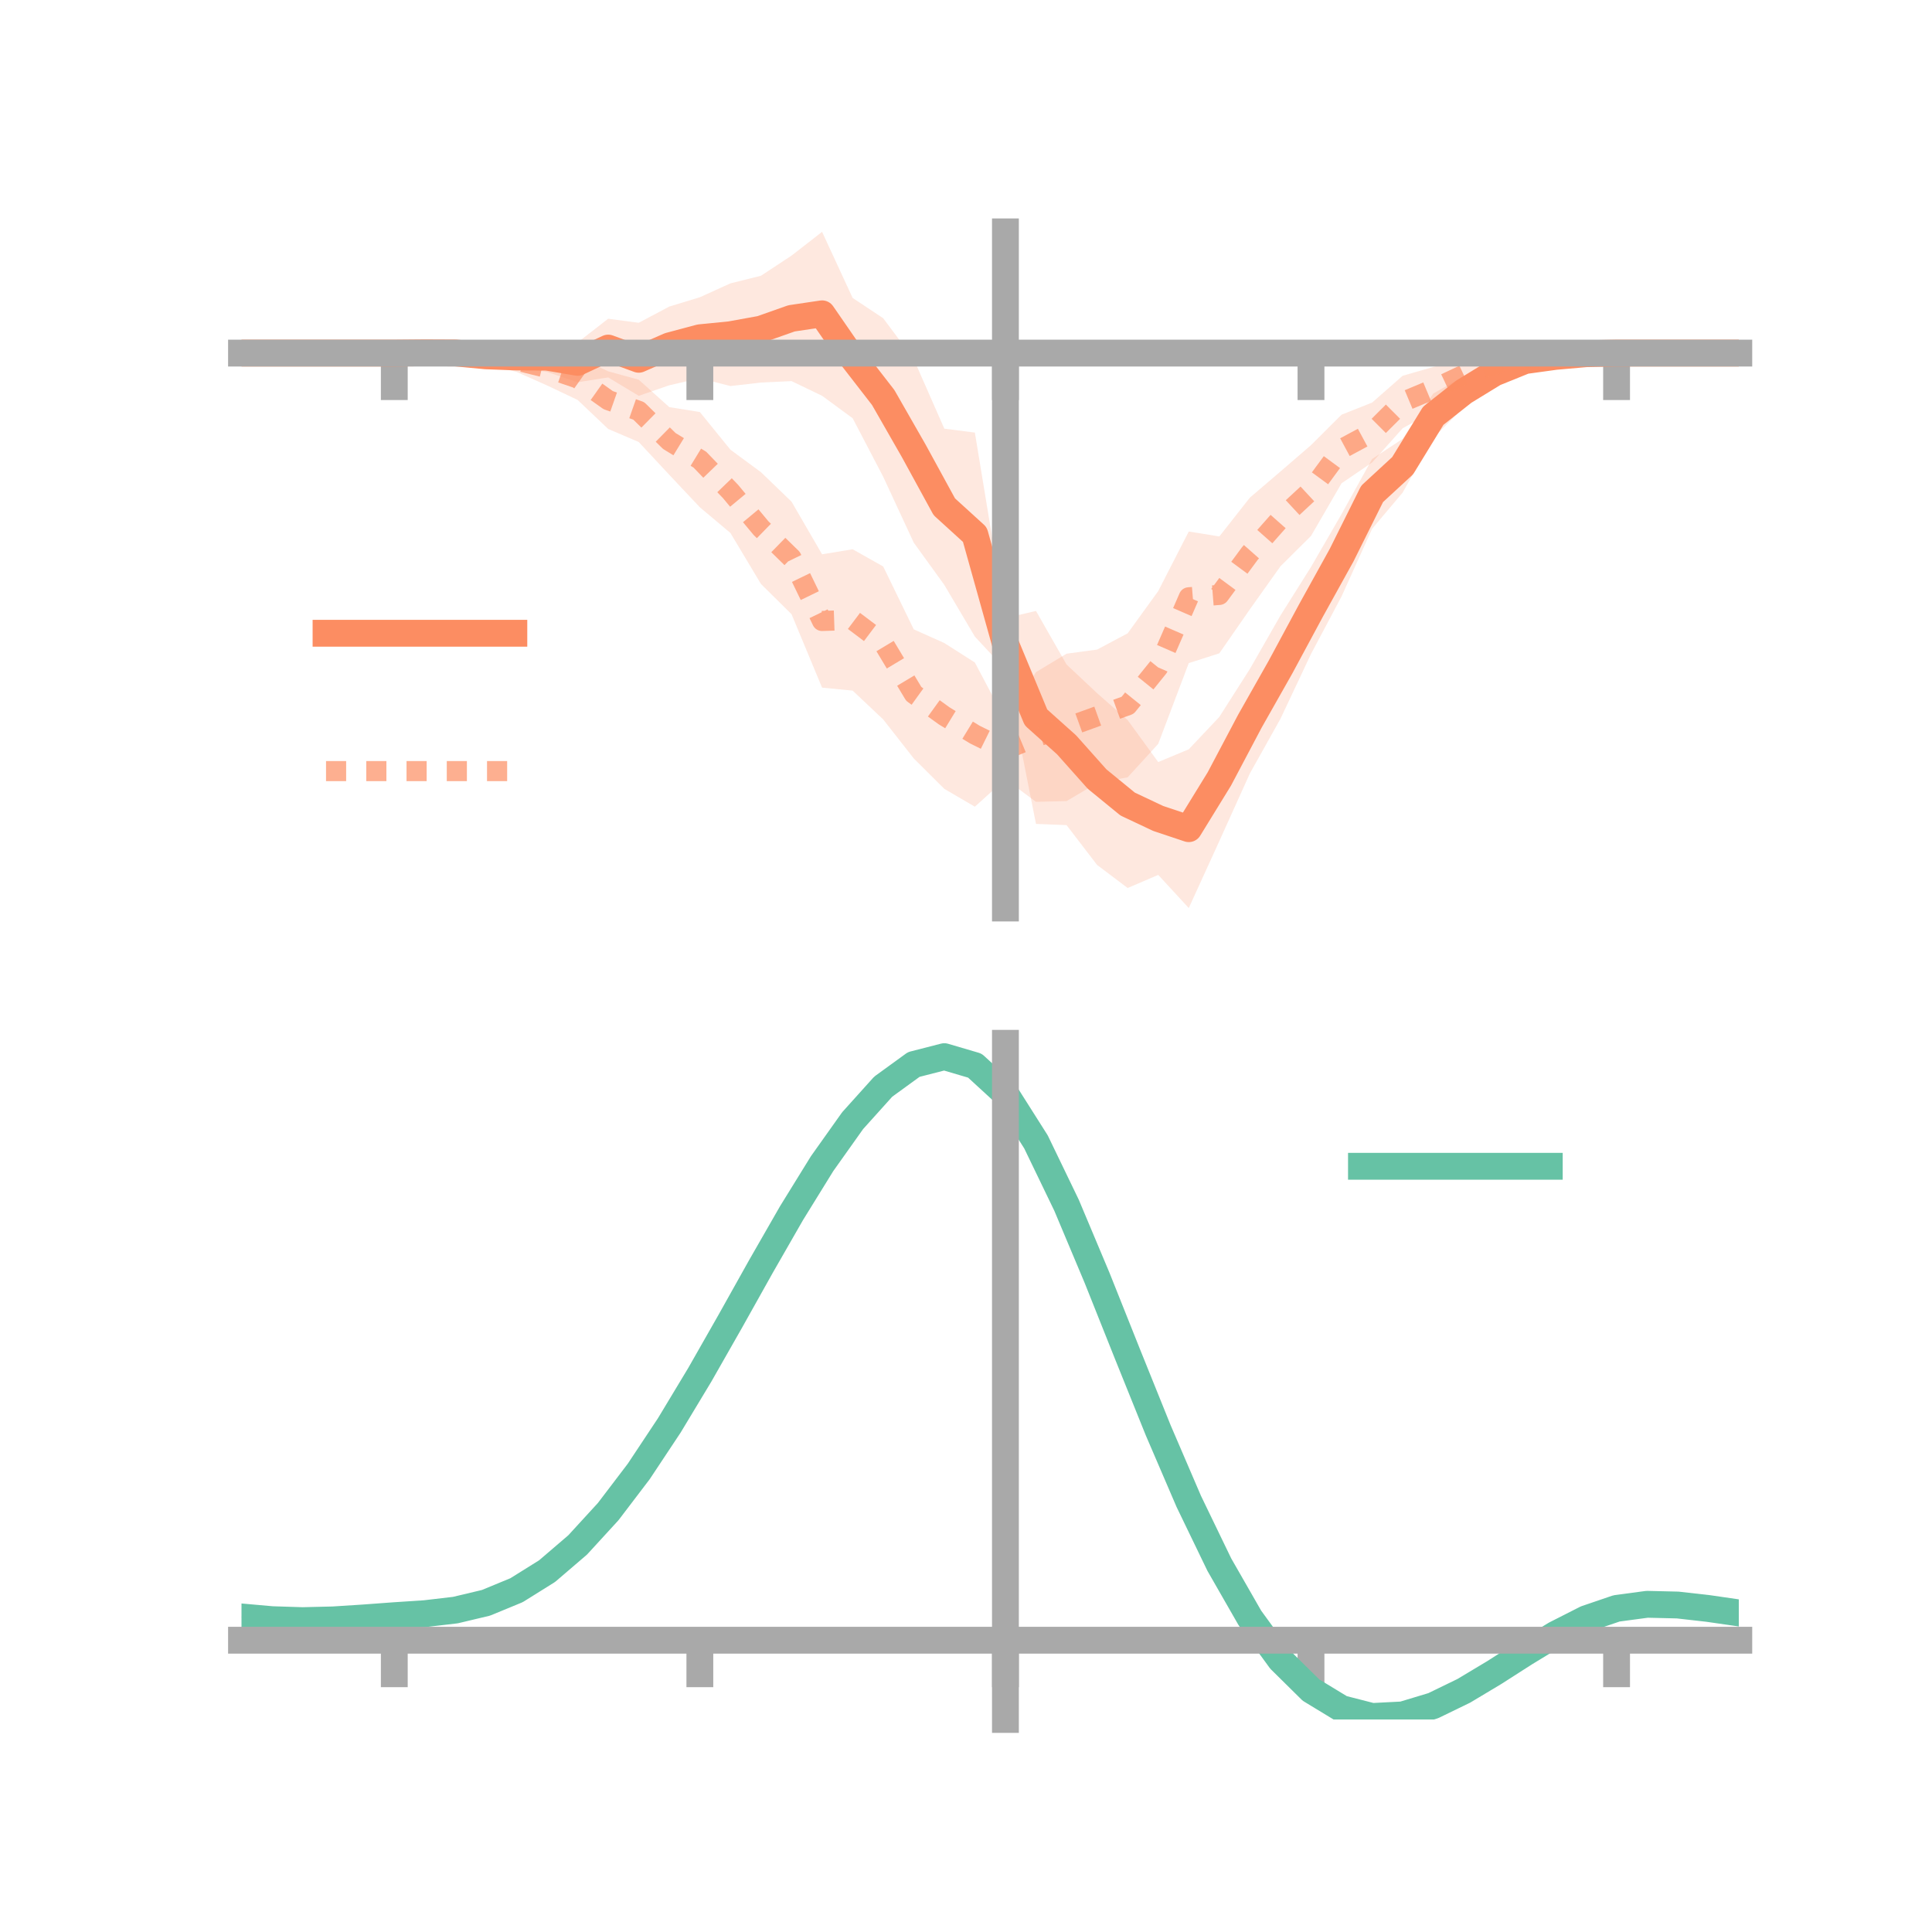 <?xml version="1.0" encoding="utf-8" standalone="no"?>
<!DOCTYPE svg PUBLIC "-//W3C//DTD SVG 1.1//EN"
  "http://www.w3.org/Graphics/SVG/1.1/DTD/svg11.dtd">
<!-- Created with matplotlib (https://matplotlib.org/) -->
<svg height="144pt" version="1.1" viewBox="0 0 144 144" width="144pt" xmlns="http://www.w3.org/2000/svg" xmlns:xlink="http://www.w3.org/1999/xlink">
 <defs>
  <style type="text/css">*{stroke-linecap:butt;stroke-linejoin:round;}</style>
 </defs>
 <g id="figure_1">
  <g id="patch_1">
   <path d="M 0 144 
L 144 144 
L 144 0 
L 0 0 
z
" style="fill:none;"/>
  </g>
  <g id="axes_1">
   <g id="patch_2">
    <path d="M 18 67.68 
L 129.6 67.68 
L 129.6 17.28 
L 18 17.28 
z
" style="fill:none;"/>
   </g>
   <g id="PolyCollection_1">
    <path clip-path="url(#pa62bc8a67c)" d="M 18 26.317 
L 18 26.317 
L 20.278 26.317 
L 22.555 26.317 
L 24.833 26.317 
L 27.11 26.317 
L 29.388 26.317 
L 31.665 26.158 
L 33.943 25.915 
L 36.22 25.981 
L 38.498 25.821 
L 40.776 25.52 
L 43.053 25.526 
L 45.331 23.756 
L 47.608 24.058 
L 49.886 22.849 
L 52.163 22.155 
L 54.441 21.12 
L 56.718 20.553 
L 58.996 19.052 
L 61.273 17.28 
L 63.551 22.207 
L 65.829 23.72 
L 68.106 26.767 
L 70.384 31.95 
L 72.661 32.242 
L 74.939 46.069 
L 77.216 45.535 
L 79.494 49.526 
L 81.771 51.665 
L 84.049 53.672 
L 86.327 56.798 
L 88.604 55.848 
L 90.882 53.433 
L 93.159 49.86 
L 95.437 45.879 
L 97.714 42.258 
L 99.992 38.318 
L 102.269 34.21 
L 104.547 32.708 
L 106.824 29.337 
L 109.102 28.034 
L 111.38 27.101 
L 113.657 26.327 
L 115.935 26.219 
L 118.212 26.249 
L 120.49 26.317 
L 122.767 26.317 
L 125.045 26.317 
L 127.322 26.317 
L 129.6 26.317 
L 129.6 26.317 
L 129.6 26.317 
L 127.322 26.317 
L 125.045 26.317 
L 122.767 26.317 
L 120.49 26.317 
L 118.212 26.477 
L 115.935 26.908 
L 113.657 27.428 
L 111.38 28.495 
L 109.102 30.352 
L 106.824 32.645 
L 104.547 36.712 
L 102.269 39.414 
L 99.992 44.453 
L 97.714 48.745 
L 95.437 53.577 
L 93.159 57.646 
L 90.882 62.687 
L 88.604 67.68 
L 86.327 65.21 
L 84.049 66.187 
L 81.771 64.468 
L 79.494 61.5 
L 77.216 61.409 
L 74.939 49.902 
L 72.661 47.449 
L 70.384 43.597 
L 68.106 40.446 
L 65.829 35.535 
L 63.551 31.172 
L 61.273 29.5 
L 58.996 28.405 
L 56.718 28.514 
L 54.441 28.774 
L 52.163 28.193 
L 49.886 28.716 
L 47.608 29.502 
L 45.331 28.131 
L 43.053 28.492 
L 40.776 27.719 
L 38.498 27.395 
L 36.22 27.063 
L 33.943 26.699 
L 31.665 26.435 
L 29.388 26.317 
L 27.11 26.317 
L 24.833 26.317 
L 22.555 26.317 
L 20.278 26.317 
L 18 26.317 
z
" style="fill:#fc8d62;fill-opacity:0.2;"/>
   </g>
   <g id="PolyCollection_2">
    <path clip-path="url(#pa62bc8a67c)" d="M 18 26.317 
L 18 26.317 
L 20.278 26.317 
L 22.555 26.317 
L 24.833 26.317 
L 27.11 26.317 
L 29.388 26.317 
L 31.665 26.282 
L 33.943 26.148 
L 36.22 25.945 
L 38.498 26.018 
L 40.776 26.133 
L 43.053 26.601 
L 45.331 27.675 
L 47.608 28.302 
L 49.886 30.346 
L 52.163 30.71 
L 54.441 33.517 
L 56.718 35.194 
L 58.996 37.39 
L 61.273 41.314 
L 63.551 40.938 
L 65.829 42.223 
L 68.106 46.907 
L 70.384 47.929 
L 72.661 49.379 
L 74.939 53.688 
L 77.216 50.095 
L 79.494 48.722 
L 81.771 48.416 
L 84.049 47.204 
L 86.327 44.056 
L 88.604 39.616 
L 90.882 39.984 
L 93.159 37.091 
L 95.437 35.144 
L 97.714 33.179 
L 99.992 30.908 
L 102.269 30.006 
L 104.547 28.007 
L 106.824 27.354 
L 109.102 26.708 
L 111.38 26.309 
L 113.657 26.086 
L 115.935 26.104 
L 118.212 26.272 
L 120.49 26.317 
L 122.767 26.317 
L 125.045 26.317 
L 127.322 26.317 
L 129.6 26.317 
L 129.6 26.317 
L 129.6 26.317 
L 127.322 26.317 
L 125.045 26.317 
L 122.767 26.317 
L 120.49 26.317 
L 118.212 26.383 
L 115.935 26.636 
L 113.657 27.319 
L 111.38 28.029 
L 109.102 29.158 
L 106.824 30.661 
L 104.547 31.919 
L 102.269 34.47 
L 99.992 36.021 
L 97.714 39.948 
L 95.437 42.209 
L 93.159 45.414 
L 90.882 48.695 
L 88.604 49.424 
L 86.327 55.444 
L 84.049 57.936 
L 81.771 58.366 
L 79.494 59.709 
L 77.216 59.765 
L 74.939 58.07 
L 72.661 60.127 
L 70.384 58.798 
L 68.106 56.53 
L 65.829 53.623 
L 63.551 51.474 
L 61.273 51.253 
L 58.996 45.778 
L 56.718 43.527 
L 54.441 39.724 
L 52.163 37.81 
L 49.886 35.392 
L 47.608 32.946 
L 45.331 31.972 
L 43.053 29.81 
L 40.776 28.729 
L 38.498 27.718 
L 36.22 27.173 
L 33.943 26.745 
L 31.665 26.395 
L 29.388 26.317 
L 27.11 26.317 
L 24.833 26.317 
L 22.555 26.317 
L 20.278 26.317 
L 18 26.317 
z
" style="fill:#fc8d62;fill-opacity:0.2;"/>
   </g>
   <g id="matplotlib.axis_1">
    <g id="xtick_1">
     <g id="line2d_1">
      <defs>
       <path d="M 0 0 
L 0 3.5 
" id="m9a034a8642" style="stroke:#a9a9a9;stroke-width:2;"/>
      </defs>
      <g>
       <use style="fill:#a9a9a9;stroke:#a9a9a9;stroke-width:2;" x="29.388" xlink:href="#m9a034a8642" y="26.317"/>
      </g>
     </g>
    </g>
    <g id="xtick_2">
     <g id="line2d_2">
      <g>
       <use style="fill:#a9a9a9;stroke:#a9a9a9;stroke-width:2;" x="52.163" xlink:href="#m9a034a8642" y="26.317"/>
      </g>
     </g>
    </g>
    <g id="xtick_3">
     <g id="line2d_3">
      <g>
       <use style="fill:#a9a9a9;stroke:#a9a9a9;stroke-width:2;" x="74.939" xlink:href="#m9a034a8642" y="26.317"/>
      </g>
     </g>
    </g>
    <g id="xtick_4">
     <g id="line2d_4">
      <g>
       <use style="fill:#a9a9a9;stroke:#a9a9a9;stroke-width:2;" x="97.714" xlink:href="#m9a034a8642" y="26.317"/>
      </g>
     </g>
    </g>
    <g id="xtick_5">
     <g id="line2d_5">
      <g>
       <use style="fill:#a9a9a9;stroke:#a9a9a9;stroke-width:2;" x="120.49" xlink:href="#m9a034a8642" y="26.317"/>
      </g>
     </g>
    </g>
   </g>
   <g id="matplotlib.axis_2"/>
   <g id="line2d_6">
    <path clip-path="url(#pa62bc8a67c)" d="M 18 26.317 
L 20.278 26.317 
L 22.555 26.317 
L 24.833 26.317 
L 27.11 26.317 
L 29.388 26.317 
L 31.665 26.297 
L 33.943 26.307 
L 36.22 26.522 
L 38.498 26.608 
L 40.776 26.62 
L 43.053 27.009 
L 45.331 25.943 
L 47.608 26.78 
L 49.886 25.782 
L 52.163 25.174 
L 54.441 24.947 
L 56.718 24.533 
L 58.996 23.728 
L 61.273 23.39 
L 63.551 26.689 
L 65.829 29.628 
L 68.106 33.606 
L 70.384 37.773 
L 72.661 39.846 
L 74.939 47.986 
L 77.216 53.472 
L 79.494 55.513 
L 81.771 58.067 
L 84.049 59.93 
L 86.327 61.004 
L 88.604 61.764 
L 90.882 58.06 
L 93.159 53.753 
L 95.437 49.728 
L 97.714 45.501 
L 99.992 41.386 
L 102.269 36.812 
L 104.547 34.71 
L 106.824 30.991 
L 109.102 29.193 
L 111.38 27.798 
L 113.657 26.877 
L 115.935 26.564 
L 118.212 26.363 
L 120.49 26.317 
L 122.767 26.317 
L 125.045 26.317 
L 127.322 26.317 
L 129.6 26.317 
" style="fill:none;stroke:#fc8d62;stroke-linecap:square;stroke-width:2;"/>
   </g>
   <g id="line2d_7">
    <path clip-path="url(#pa62bc8a67c)" d="M 18 26.317 
L 20.278 26.317 
L 22.555 26.317 
L 24.833 26.317 
L 27.11 26.317 
L 29.388 26.317 
L 31.665 26.339 
L 33.943 26.447 
L 36.22 26.559 
L 38.498 26.868 
L 40.776 27.431 
L 43.053 28.205 
L 45.331 29.824 
L 47.608 30.624 
L 49.886 32.869 
L 52.163 34.26 
L 54.441 36.621 
L 56.718 39.361 
L 58.996 41.584 
L 61.273 46.283 
L 63.551 46.206 
L 65.829 47.923 
L 68.106 51.718 
L 70.384 53.363 
L 72.661 54.753 
L 74.939 55.879 
L 77.216 54.93 
L 79.494 54.215 
L 81.771 53.391 
L 84.049 52.57 
L 86.327 49.75 
L 88.604 44.52 
L 90.882 44.34 
L 93.159 41.253 
L 95.437 38.676 
L 97.714 36.564 
L 99.992 33.464 
L 102.269 32.238 
L 104.547 29.963 
L 106.824 29.007 
L 109.102 27.933 
L 111.38 27.169 
L 113.657 26.702 
L 115.935 26.37 
L 118.212 26.327 
L 120.49 26.317 
L 122.767 26.317 
L 125.045 26.317 
L 127.322 26.317 
L 129.6 26.317 
" style="fill:none;stroke:#fc8d62;stroke-dasharray:1.5,1.5;stroke-dashoffset:0;stroke-opacity:0.7;stroke-width:1.5;"/>
   </g>
   <g id="patch_3">
    <path d="M 74.939 67.68 
L 74.939 17.28 
" style="fill:none;stroke:#a9a9a9;stroke-linecap:square;stroke-linejoin:miter;stroke-width:2;"/>
   </g>
   <g id="patch_4">
    <path d="M 129.6 67.68 
L 129.6 17.28 
" style="fill:none;"/>
   </g>
   <g id="patch_5">
    <path d="M 18 26.317 
L 129.6 26.317 
" style="fill:none;stroke:#a9a9a9;stroke-linecap:square;stroke-linejoin:miter;stroke-width:2;"/>
   </g>
   <g id="patch_6">
    <path d="M 18 17.28 
L 129.6 17.28 
" style="fill:none;"/>
   </g>
   <g id="legend_1">
    <g id="line2d_8">
     <path d="M 24.3 47.2 
L 38.3 47.2 
" style="fill:none;stroke:#fc8d62;stroke-linecap:square;stroke-width:2;"/>
    </g>
    <g id="line2d_9"/>
    <g id="text_1">
     <!--   -->
     <g transform="translate(43.9 49.65)scale(0.07 -0.07)">
      <defs>
       <path id="DejaVuSans-32"/>
      </defs>
      <use xlink:href="#DejaVuSans-32"/>
     </g>
    </g>
    <g id="line2d_10">
     <path d="M 24.3 57.474 
L 38.3 57.474 
" style="fill:none;stroke:#fc8d62;stroke-dasharray:1.5,1.5;stroke-dashoffset:0;stroke-opacity:0.7;stroke-width:1.5;"/>
    </g>
    <g id="line2d_11"/>
    <g id="text_2">
     <!--   -->
     <g transform="translate(43.9 59.924)scale(0.07 -0.07)">
      <use xlink:href="#DejaVuSans-32"/>
     </g>
    </g>
   </g>
  </g>
  <g id="axes_2">
   <g id="patch_7">
    <path d="M 18 128.16 
L 129.6 128.16 
L 129.6 77.76 
L 18 77.76 
z
" style="fill:none;"/>
   </g>
   <g id="PolyCollection_3">
    <path clip-path="url(#p5d512f52d5)" d="M 18 120.559 
L 18 120.477 
L 20.278 120.69 
L 22.555 120.763 
L 24.833 120.701 
L 27.11 120.546 
L 29.388 120.37 
L 31.665 120.216 
L 33.943 119.944 
L 36.22 119.395 
L 38.498 118.443 
L 40.776 116.997 
L 43.053 115.006 
L 45.331 112.461 
L 47.608 109.395 
L 49.886 105.874 
L 52.163 102 
L 54.441 97.901 
L 56.718 93.733 
L 58.996 89.669 
L 61.273 85.899 
L 63.551 82.622 
L 65.829 80.04 
L 68.106 78.354 
L 70.384 77.76 
L 72.661 78.443 
L 74.939 80.57 
L 77.216 84.219 
L 79.494 89.013 
L 81.771 94.515 
L 84.049 100.317 
L 86.327 106.061 
L 88.604 111.449 
L 90.882 116.244 
L 93.159 120.28 
L 95.437 123.453 
L 97.714 125.727 
L 99.992 127.123 
L 102.269 127.713 
L 104.547 127.604 
L 106.824 126.93 
L 109.102 125.843 
L 111.38 124.503 
L 113.657 123.071 
L 115.935 121.707 
L 118.212 120.565 
L 120.49 119.793 
L 122.767 119.491 
L 125.045 119.551 
L 127.322 119.819 
L 129.6 120.163 
L 129.6 120.271 
L 129.6 120.271 
L 127.322 119.954 
L 125.045 119.706 
L 122.767 119.658 
L 120.49 119.967 
L 118.212 120.749 
L 115.935 121.921 
L 113.657 123.332 
L 111.38 124.817 
L 109.102 126.207 
L 106.824 127.334 
L 104.547 128.035 
L 102.269 128.16 
L 99.992 127.584 
L 97.714 126.211 
L 95.437 123.988 
L 93.159 120.904 
L 90.882 116.997 
L 88.604 112.361 
L 86.327 107.153 
L 84.049 101.597 
L 81.771 95.98 
L 79.494 90.649 
L 77.216 86.001 
L 74.939 82.464 
L 72.661 80.409 
L 70.384 79.752 
L 68.106 80.328 
L 65.829 81.951 
L 63.551 84.429 
L 61.273 87.568 
L 58.996 91.172 
L 56.718 95.05 
L 54.441 99.021 
L 52.163 102.921 
L 49.886 106.605 
L 47.608 109.953 
L 45.331 112.871 
L 43.053 115.299 
L 40.776 117.209 
L 38.498 118.607 
L 36.22 119.535 
L 33.943 120.071 
L 31.665 120.333 
L 29.388 120.476 
L 27.11 120.637 
L 24.833 120.773 
L 22.555 120.822 
L 20.278 120.751 
L 18 120.559 
z
" style="fill:#66c2a5;fill-opacity:0.2;"/>
   </g>
   <g id="matplotlib.axis_3">
    <g id="xtick_6">
     <g id="line2d_12">
      <g>
       <use style="fill:#a9a9a9;stroke:#a9a9a9;stroke-width:2;" x="29.388" xlink:href="#m9a034a8642" y="122.252"/>
      </g>
     </g>
    </g>
    <g id="xtick_7">
     <g id="line2d_13">
      <g>
       <use style="fill:#a9a9a9;stroke:#a9a9a9;stroke-width:2;" x="52.163" xlink:href="#m9a034a8642" y="122.252"/>
      </g>
     </g>
    </g>
    <g id="xtick_8">
     <g id="line2d_14">
      <g>
       <use style="fill:#a9a9a9;stroke:#a9a9a9;stroke-width:2;" x="74.939" xlink:href="#m9a034a8642" y="122.252"/>
      </g>
     </g>
    </g>
    <g id="xtick_9">
     <g id="line2d_15">
      <g>
       <use style="fill:#a9a9a9;stroke:#a9a9a9;stroke-width:2;" x="97.714" xlink:href="#m9a034a8642" y="122.252"/>
      </g>
     </g>
    </g>
    <g id="xtick_10">
     <g id="line2d_16">
      <g>
       <use style="fill:#a9a9a9;stroke:#a9a9a9;stroke-width:2;" x="120.49" xlink:href="#m9a034a8642" y="122.252"/>
      </g>
     </g>
    </g>
   </g>
   <g id="matplotlib.axis_4"/>
   <g id="line2d_17">
    <path clip-path="url(#p5d512f52d5)" d="M 18 120.518 
L 20.278 120.72 
L 22.555 120.792 
L 24.833 120.737 
L 27.11 120.591 
L 29.388 120.423 
L 31.665 120.274 
L 33.943 120.007 
L 36.22 119.465 
L 38.498 118.525 
L 40.776 117.103 
L 43.053 115.152 
L 45.331 112.666 
L 47.608 109.674 
L 49.886 106.24 
L 52.163 102.461 
L 54.441 98.461 
L 56.718 94.391 
L 58.996 90.42 
L 61.273 86.734 
L 63.551 83.526 
L 65.829 80.995 
L 68.106 79.341 
L 70.384 78.756 
L 72.661 79.426 
L 74.939 81.517 
L 77.216 85.11 
L 79.494 89.831 
L 81.771 95.248 
L 84.049 100.957 
L 86.327 106.607 
L 88.604 111.905 
L 90.882 116.62 
L 93.159 120.592 
L 95.437 123.721 
L 97.714 125.969 
L 99.992 127.353 
L 102.269 127.936 
L 104.547 127.819 
L 106.824 127.132 
L 109.102 126.025 
L 111.38 124.66 
L 113.657 123.202 
L 115.935 121.814 
L 118.212 120.657 
L 120.49 119.88 
L 122.767 119.575 
L 125.045 119.629 
L 127.322 119.887 
L 129.6 120.217 
" style="fill:none;stroke:#66c2a5;stroke-linecap:square;stroke-width:2;"/>
   </g>
   <g id="patch_8">
    <path d="M 74.939 128.16 
L 74.939 77.76 
" style="fill:none;stroke:#a9a9a9;stroke-linecap:square;stroke-linejoin:miter;stroke-width:2;"/>
   </g>
   <g id="patch_9">
    <path d="M 129.6 128.16 
L 129.6 77.76 
" style="fill:none;"/>
   </g>
   <g id="patch_10">
    <path d="M 18 122.252 
L 129.6 122.252 
" style="fill:none;stroke:#a9a9a9;stroke-linecap:square;stroke-linejoin:miter;stroke-width:2;"/>
   </g>
   <g id="patch_11">
    <path d="M 18 77.76 
L 129.6 77.76 
" style="fill:none;"/>
   </g>
   <g id="legend_2">
    <g id="line2d_18">
     <path d="M 101.475 86.929 
L 115.475 86.929 
" style="fill:none;stroke:#66c2a5;stroke-linecap:square;stroke-width:2;"/>
    </g>
    <g id="line2d_19"/>
    <g id="text_3">
     <!--   -->
     <g transform="translate(121.075 89.379)scale(0.07 -0.07)">
      <use xlink:href="#DejaVuSans-32"/>
     </g>
    </g>
   </g>
  </g>
 </g>
 <defs>
  <clipPath id="pa62bc8a67c">
   <rect height="50.4" width="111.6" x="18" y="17.28"/>
  </clipPath>
  <clipPath id="p5d512f52d5">
   <rect height="50.4" width="111.6" x="18" y="77.76"/>
  </clipPath>
 </defs>
</svg>
